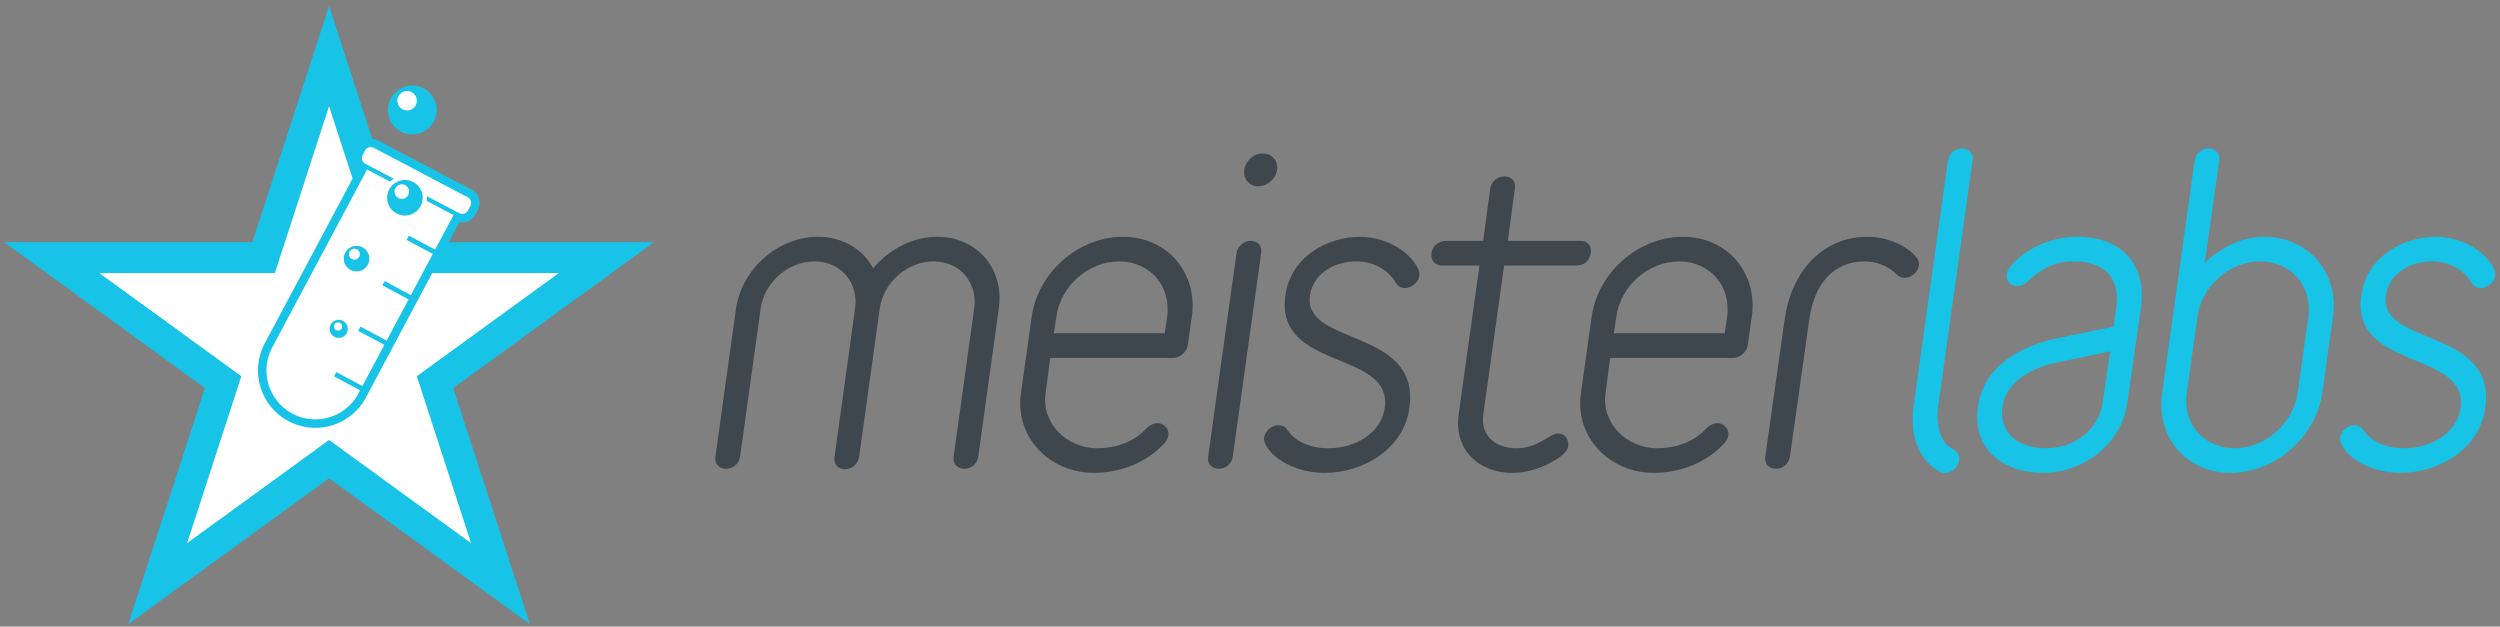 <?xml version="1.0" encoding="utf-8"?>
<!-- Generator: Adobe Illustrator 17.0.0, SVG Export Plug-In . SVG Version: 6.00 Build 0)  -->
<!DOCTYPE svg PUBLIC "-//W3C//DTD SVG 1.1//EN" "http://www.w3.org/Graphics/SVG/1.1/DTD/svg11.dtd">
<svg version="1.1" id="Layer_1" xmlns="http://www.w3.org/2000/svg" xmlns:xlink="http://www.w3.org/1999/xlink" x="0px" y="0px"
	 width="3072px" height="770px" viewBox="0 0 3072 770" enable-background="new 0 0 3072 770" xml:space="preserve">
<rect x="0" y="0" width="3072" height="770" fill="#808080" stroke="none"/>
<path fill="#3D474D" d="M1184.942,576.03c-7.568,0-14.633-5.046-13.119-15.138l25.229-181.647
	c4.541-32.293-17.66-58.026-49.954-58.026c-32.293,0-61.559,25.733-66.1,58.026l-25.229,181.647
	c-1.514,10.597-10.091,15.643-17.66,15.643s-14.128-5.046-12.615-15.643l25.229-181.647c4.542-32.293-17.66-58.026-49.953-58.026
	s-61.559,25.733-66.1,58.026l-25.229,181.647c-1.514,10.092-9.587,15.138-17.155,15.138c-7.569,0-14.633-5.046-13.119-15.138
	l25.229-181.647c7.064-48.944,51.972-88.301,100.916-88.301c30.274,0,55.503,15.642,67.613,38.852
	c19.174-23.21,48.439-38.852,78.714-38.852c48.945,0,82.751,39.356,75.687,88.301l-25.229,181.647
	C1200.585,570.984,1192.512,576.03,1184.942,576.03z"/>
<path fill="#3D474D" d="M1441.812,439.794h-151.373l-5.551,42.89c-5.55,36.329,24.725,68.118,63.577,68.118
	c19.174,0,42.889-5.551,60.045-24.22c4.541-4.542,9.587-6.56,13.623-6.56c8.073,0,14.633,6.56,13.624,14.633
	c-0.505,3.027-2.019,6.56-4.541,9.587c-22.706,25.229-56.513,36.834-87.292,36.834c-52.98,0-97.384-42.89-89.311-98.393
	l13.119-93.347c7.568-54.495,57.521-98.393,112.017-98.393c54.494,0,92.337,43.897,84.769,98.393l-5.046,35.32
	C1457.958,432.73,1449.885,439.794,1441.812,439.794z M1434.243,389.337c5.046-37.844-21.192-68.118-59.036-68.118
	c-37.843,0-72.154,30.274-77.2,68.118l-3.027,20.183h136.236L1434.243,389.337z"/>
<path fill="#3D474D" d="M1497.721,576.03c-7.569,0-14.633-5.046-13.119-15.138l34.815-249.766
	c1.514-10.092,10.092-15.138,17.66-15.138c7.569,0,14.129,5.046,12.615,15.138l-34.816,249.766
	C1513.362,570.984,1505.289,576.03,1497.721,576.03z M1551.71,188.515c11.101,0,19.174,9.082,17.66,20.184
	c-1.514,11.101-12.109,20.183-23.21,20.183s-18.67-9.082-17.156-20.183C1530.518,197.597,1540.609,188.515,1551.71,188.515z"/>
<path fill="#3D474D" d="M1626.892,581.076c-25.733,0-59.541-11.605-71.65-34.816c-1.514-3.027-2.522-6.055-2.019-8.577
	c1.514-8.578,9.587-15.138,17.66-15.138c4.542,0,8.578,1.514,11.605,6.56c0,0,0.505,1.009,2.019,2.523
	c10.596,13.118,28.761,19.174,46.926,19.174c39.356,0,66.604-22.706,70.136-49.449c10.092-71.649-135.227-45.412-122.107-138.254
	c6.56-47.935,51.972-72.154,91.833-72.154c28.257,0,59.54,15.137,71.65,39.861c1.009,2.522,1.514,5.55,1.009,8.578
	c-1.009,8.073-10.092,14.633-17.66,14.633c-4.541,0-8.578-2.019-11.605-7.064c0,0-0.504-1.01-2.019-3.532
	c-10.091-13.624-26.742-22.201-45.916-22.201c-30.274,0-53.485,17.155-57.018,41.88c-9.082,62.567,136.236,39.357,122.108,138.254
	C1725.284,550.297,1676.845,581.076,1626.892,581.076z"/>
<path fill="#3D474D" d="M1914.899,562.911c-16.651,11.101-36.835,18.165-56.009,18.165c-44.402,0-72.154-30.779-66.604-71.146
	l25.734-183.666h-45.917c-10.092,0-14.128-7.569-13.119-15.138s7.568-15.138,17.66-15.138h45.917l8.577-64.081
	c1.514-10.092,10.092-15.138,17.66-15.138c7.569,0,14.129,5.046,12.615,15.138l-8.578,64.081h89.311
	c10.091,0,13.623,7.569,12.614,15.138c-1.01,7.568-7.064,15.138-17.156,15.138h-89.31l-25.733,183.666
	c-3.027,22.201,11.605,40.871,40.87,40.871c27.752,0,39.862-18.165,51.468-18.165c8.072,0,13.118,7.568,12.109,15.642
	C1926,554.838,1920.449,558.875,1914.899,562.911z"/>
<path fill="#3D474D" d="M2129.894,439.794H1978.52l-5.55,42.89c-5.551,36.329,24.725,68.118,63.576,68.118
	c19.175,0,42.89-5.551,60.045-24.22c4.541-4.542,9.587-6.56,13.624-6.56c8.073,0,14.633,6.56,13.623,14.633
	c-0.504,3.027-2.018,6.56-4.541,9.587c-22.706,25.229-56.513,36.834-87.292,36.834c-52.98,0-97.383-42.89-89.31-98.393
	l13.118-93.347c7.569-54.495,57.522-98.393,112.017-98.393s92.338,43.897,84.77,98.393l-5.046,35.32
	C2146.04,432.73,2137.967,439.794,2129.894,439.794z M2122.324,389.337c5.046-37.844-21.192-68.118-59.035-68.118
	c-37.844,0-72.154,30.274-77.2,68.118l-3.027,20.183h136.235L2122.324,389.337z"/>
<path fill="#3D474D" d="M2340.253,341.401c-3.532,0-7.064-1.514-10.092-4.541c0,0-1.009-1.009-2.019-2.019
	c-9.587-8.577-23.21-13.623-37.338-13.623c-36.33,0-61.559,26.238-67.614,71.649l-23.715,168.024
	c-1.514,10.092-9.587,15.138-17.155,15.138c-7.569,0-14.633-5.046-13.119-15.138l23.715-168.024
	c7.569-56.008,43.898-101.924,102.43-101.924c20.688,0,45.916,9.082,59.035,24.724c3.027,3.532,4.037,7.064,3.532,10.597
	C2356.904,334.338,2348.831,341.401,2340.253,341.401z"/>
<path fill="#17C3E6" d="M2390.554,581.076c-1.514,0-4.036,0-6.055-1.009c0,0-2.523-1.01-7.064-4.542
	c-24.22-16.65-30.274-48.439-25.733-78.714l41.88-299.215c1.514-10.091,9.587-15.137,17.156-15.137
	c7.568,0,14.633,5.046,13.119,15.137l-41.881,299.215c-3.027,18.67-0.504,46.421,17.661,54.999
	c6.055,3.027,8.577,8.578,7.568,14.128C2406.196,573.508,2399.132,581.076,2390.554,581.076z"/>
<path fill="#17C3E6" d="M2510.684,581.076c-47.935,0-87.796-28.257-80.228-81.237c7.063-50.458,52.98-75.182,99.906-84.769
	l66.604-13.624l3.532-23.715c4.541-33.807-11.605-56.513-52.477-56.513c-19.174,0-32.293,6.055-43.898,14.128
	s-15.137,16.146-25.733,16.146c-7.568,0-13.623-6.055-12.614-14.633c1.009-5.55,5.046-10.596,9.082-14.633
	c21.192-20.688,49.953-31.283,77.705-31.283c57.018,0,85.273,36.329,78.21,86.787l-16.651,116.558
	C2607.058,546.26,2559.628,581.076,2510.684,581.076z M2592.93,431.721l-67.108,14.129c-35.825,7.568-61.559,27.751-65.091,53.485
	c-4.541,31.283,17.155,51.467,53.99,51.467c35.32,0,64.586-23.716,69.127-56.513L2592.93,431.721z"/>
<path fill="#17C3E6" d="M2741.129,581.076c-54.494,0-92.338-43.898-84.265-98.393l39.861-285.087
	c1.514-10.091,9.587-15.137,17.156-15.137c7.568,0,14.633,5.046,13.119,15.137l-17.66,125.136
	c19.678-18.67,45.916-31.788,72.658-31.788c54.495,0,92.338,43.897,84.77,98.393l-13.119,93.347
	C2845.576,537.178,2795.623,581.076,2741.129,581.076z M2836.494,389.337c5.046-37.844-21.192-68.118-59.036-68.118
	c-37.843,0-72.154,30.274-77.2,68.118l-13.119,93.347c-5.55,37.843,20.688,68.118,58.531,68.118s72.154-30.275,77.705-68.118
	L2836.494,389.337z"/>
<path fill="#17C3E6" d="M2948.913,581.076c-25.733,0-59.541-11.605-71.65-34.816c-1.514-3.027-2.522-6.055-2.019-8.577
	c1.514-8.578,9.587-15.138,17.66-15.138c4.542,0,8.578,1.514,11.605,6.56c0,0,0.505,1.009,2.019,2.523
	c10.596,13.118,28.761,19.174,46.926,19.174c39.356,0,66.604-22.706,70.136-49.449c10.092-71.649-135.227-45.412-122.107-138.254
	c6.56-47.935,51.972-72.154,91.833-72.154c28.257,0,59.54,15.137,71.65,39.861c1.009,2.522,1.514,5.55,1.009,8.578
	c-1.009,8.073-10.092,14.633-17.66,14.633c-4.541,0-8.578-2.019-11.605-7.064c0,0-0.504-1.01-2.019-3.532
	c-10.091-13.624-26.742-22.201-45.916-22.201c-30.274,0-53.485,17.155-57.018,41.88c-9.082,62.567,136.236,39.357,122.108,138.254
	C3047.306,550.297,2998.866,581.076,2948.913,581.076z"/>
<g>
	<g>
		<path fill="#17C3E6" d="M803.733,297.522H551.401l13.063-24.51c1.168,0.233,2.357,0.352,3.547,0.352
			c6.812,0,13.014-3.743,16.183-9.769l3.039-5.776c2.273-4.32,2.727-9.266,1.28-13.929c-1.448-4.661-4.625-8.481-8.945-10.754
			l-115.522-60.779c-2.089-1.099-4.383-1.776-6.72-2.008L404.372,7.369l-94.277,290.153H5.01l246.818,179.324L157.553,767
			l246.818-179.325L651.19,767l-94.275-290.153L803.733,297.522z"/>
		<path fill="#17C3E6" d="M502.561,164.916c1.355,0.184,2.732,0.278,4.09,0.278c14.921,0.001,27.692-11.168,29.707-25.979
			c1.081-7.946-0.996-15.838-5.85-22.221s-11.904-10.495-19.85-11.576c-1.356-0.184-2.733-0.278-4.091-0.278
			c-14.92,0-27.692,11.168-29.706,25.979c-1.081,7.946,0.996,15.838,5.85,22.221S494.615,163.835,502.561,164.916z"/>
	</g>
</g>
<g>
	<path fill="#FFFFFF" d="M686.641,335.568H531.124l-81.291,152.521c-12.216,23.218-36.141,37.657-62.422,37.657
		c-0.001,0-0.002,0-0.003,0c-11.339,0-22.669-2.808-32.765-8.12c-34.397-18.098-47.658-60.806-29.562-95.204l108.19-202.99
		l-28.9-88.944l-66.635,205.081H122.103l174.452,126.747l-66.635,205.08l174.452-126.747l174.452,126.747l-66.635-205.08
		L686.641,335.568z"/>
	<circle fill="#FFFFFF" cx="435.526" cy="312.33" r="6.716"/>
	<circle fill="#FFFFFF" cx="415.418" cy="401.182" r="5.037"/>
	<circle fill="#FFFFFF" cx="500.257" cy="123.764" r="11.94"/>
	<path fill="#FFFFFF" d="M479.237,223.118l-5.746-3.023l-22.445-11.809l-0.866,1.625l-12.426,23.315L334.312,427.308
		c-15.404,29.278-4.107,65.659,25.193,81.076c8.603,4.526,18.252,6.919,27.904,6.919c22.394,0.001,42.777-12.299,53.196-32.101
		l1.913-3.588l-32.08-17.155l1.399-2.616l1.399-2.616l32.072,17.151l26.986-50.633l-32.117-17.175l2.798-5.231l32.11,17.171
		l26.987-50.633l-32.154-17.196l1.399-2.615l1.399-2.616l32.147,17.192l14.429-27.073l10.139-19.023l2.419-4.538l-27.086-14.484
		l-5.107-2.731l1.399-2.616l1.399-2.616l14.889,7.962l17.296,9.249l4.93-9.249l17.759-33.32l-32.953-17.337
		c0.009-0.065,0.022-0.129,0.031-0.194c0.12-0.879,0.192-1.753,0.226-2.621c0.039-1.001,0.022-1.994-0.048-2.975l39.897,20.991
		c1.111,0.565,2.298,0.857,3.533,0.857c2.922,0,5.582-1.605,6.941-4.188l3.039-5.777c0.974-1.851,1.169-3.971,0.549-5.969
		c-0.62-1.998-1.982-3.635-3.833-4.609l-113.354-59.639l-2.168-1.141c-1.14-0.6-2.363-0.903-3.635-0.903
		c-2.924,0-5.584,1.605-6.943,4.188l-3.039,5.776c-0.424,0.806-0.692,1.665-0.817,2.541c-0.163,1.135-0.082,2.301,0.268,3.428
		c0.372,1.197,1.014,2.26,1.863,3.132c0.569,0.584,1.228,1.085,1.97,1.476l0.641,0.337l0.003-0.006l21.682,11.408l12.71,6.687
		c-0.856,0.504-1.683,1.054-2.477,1.647C480.655,221.875,479.93,222.479,479.237,223.118z M427.25,405.596
		c-0.749,5.503-5.493,9.654-11.038,9.654c-0.505,0-1.017-0.035-1.521-0.104c-6.096-0.83-10.38-6.464-9.55-12.559
		c0.749-5.503,5.494-9.654,11.037-9.654c0.505,0,1.017,0.035,1.522,0.104c2.953,0.402,5.573,1.93,7.377,4.301
		C426.881,399.71,427.652,402.642,427.25,405.596z M453.75,319.917c-1.057,7.768-7.755,13.625-15.579,13.624
		c-0.712,0-1.435-0.049-2.147-0.146c-8.603-1.17-14.65-9.122-13.479-17.725c1.057-7.767,7.755-13.624,15.58-13.624
		c0.712,0,1.434,0.049,2.147,0.146c4.168,0.567,7.865,2.723,10.411,6.071C453.228,311.61,454.318,315.749,453.75,319.917z
		 M484.223,225.741c0.782-0.605,1.601-1.16,2.459-1.656c0.934-0.54,1.905-1.018,2.915-1.416c2.473-0.976,5.152-1.517,7.936-1.517
		c0.989,0,1.991,0.068,2.98,0.202c9.23,1.256,16.337,8.136,18.343,16.708c0.245,1.049,0.414,2.122,0.502,3.214
		c0.078,0.976,0.088,1.967,0.032,2.967c-0.032,0.572-0.081,1.147-0.159,1.724c-1.469,10.786-10.769,18.92-21.634,18.919
		c-0.99,0-1.992-0.068-2.98-0.202c-2.647-0.36-5.146-1.202-7.428-2.433c-2.709-1.46-5.109-3.475-7.027-5.997
		c-3.535-4.649-5.049-10.396-4.262-16.183c0.314-2.306,1.004-4.48,1.973-6.49C479.364,230.487,481.55,227.811,484.223,225.741z"/>
	<path fill="#FFFFFF" d="M492.544,244.29c4.9,0.667,9.414-2.765,10.081-7.666c0.033-0.241,0.048-0.48,0.061-0.719
		c0.061-1.095-0.082-2.159-0.395-3.158c-1.006-3.21-3.778-5.72-7.332-6.204c-1.335-0.182-2.637-0.05-3.845,0.323
		c-1.029,0.318-1.988,0.812-2.83,1.461c-1.798,1.387-3.075,3.453-3.406,5.881C484.212,239.11,487.644,243.623,492.544,244.29z"/>
</g>
</svg>
